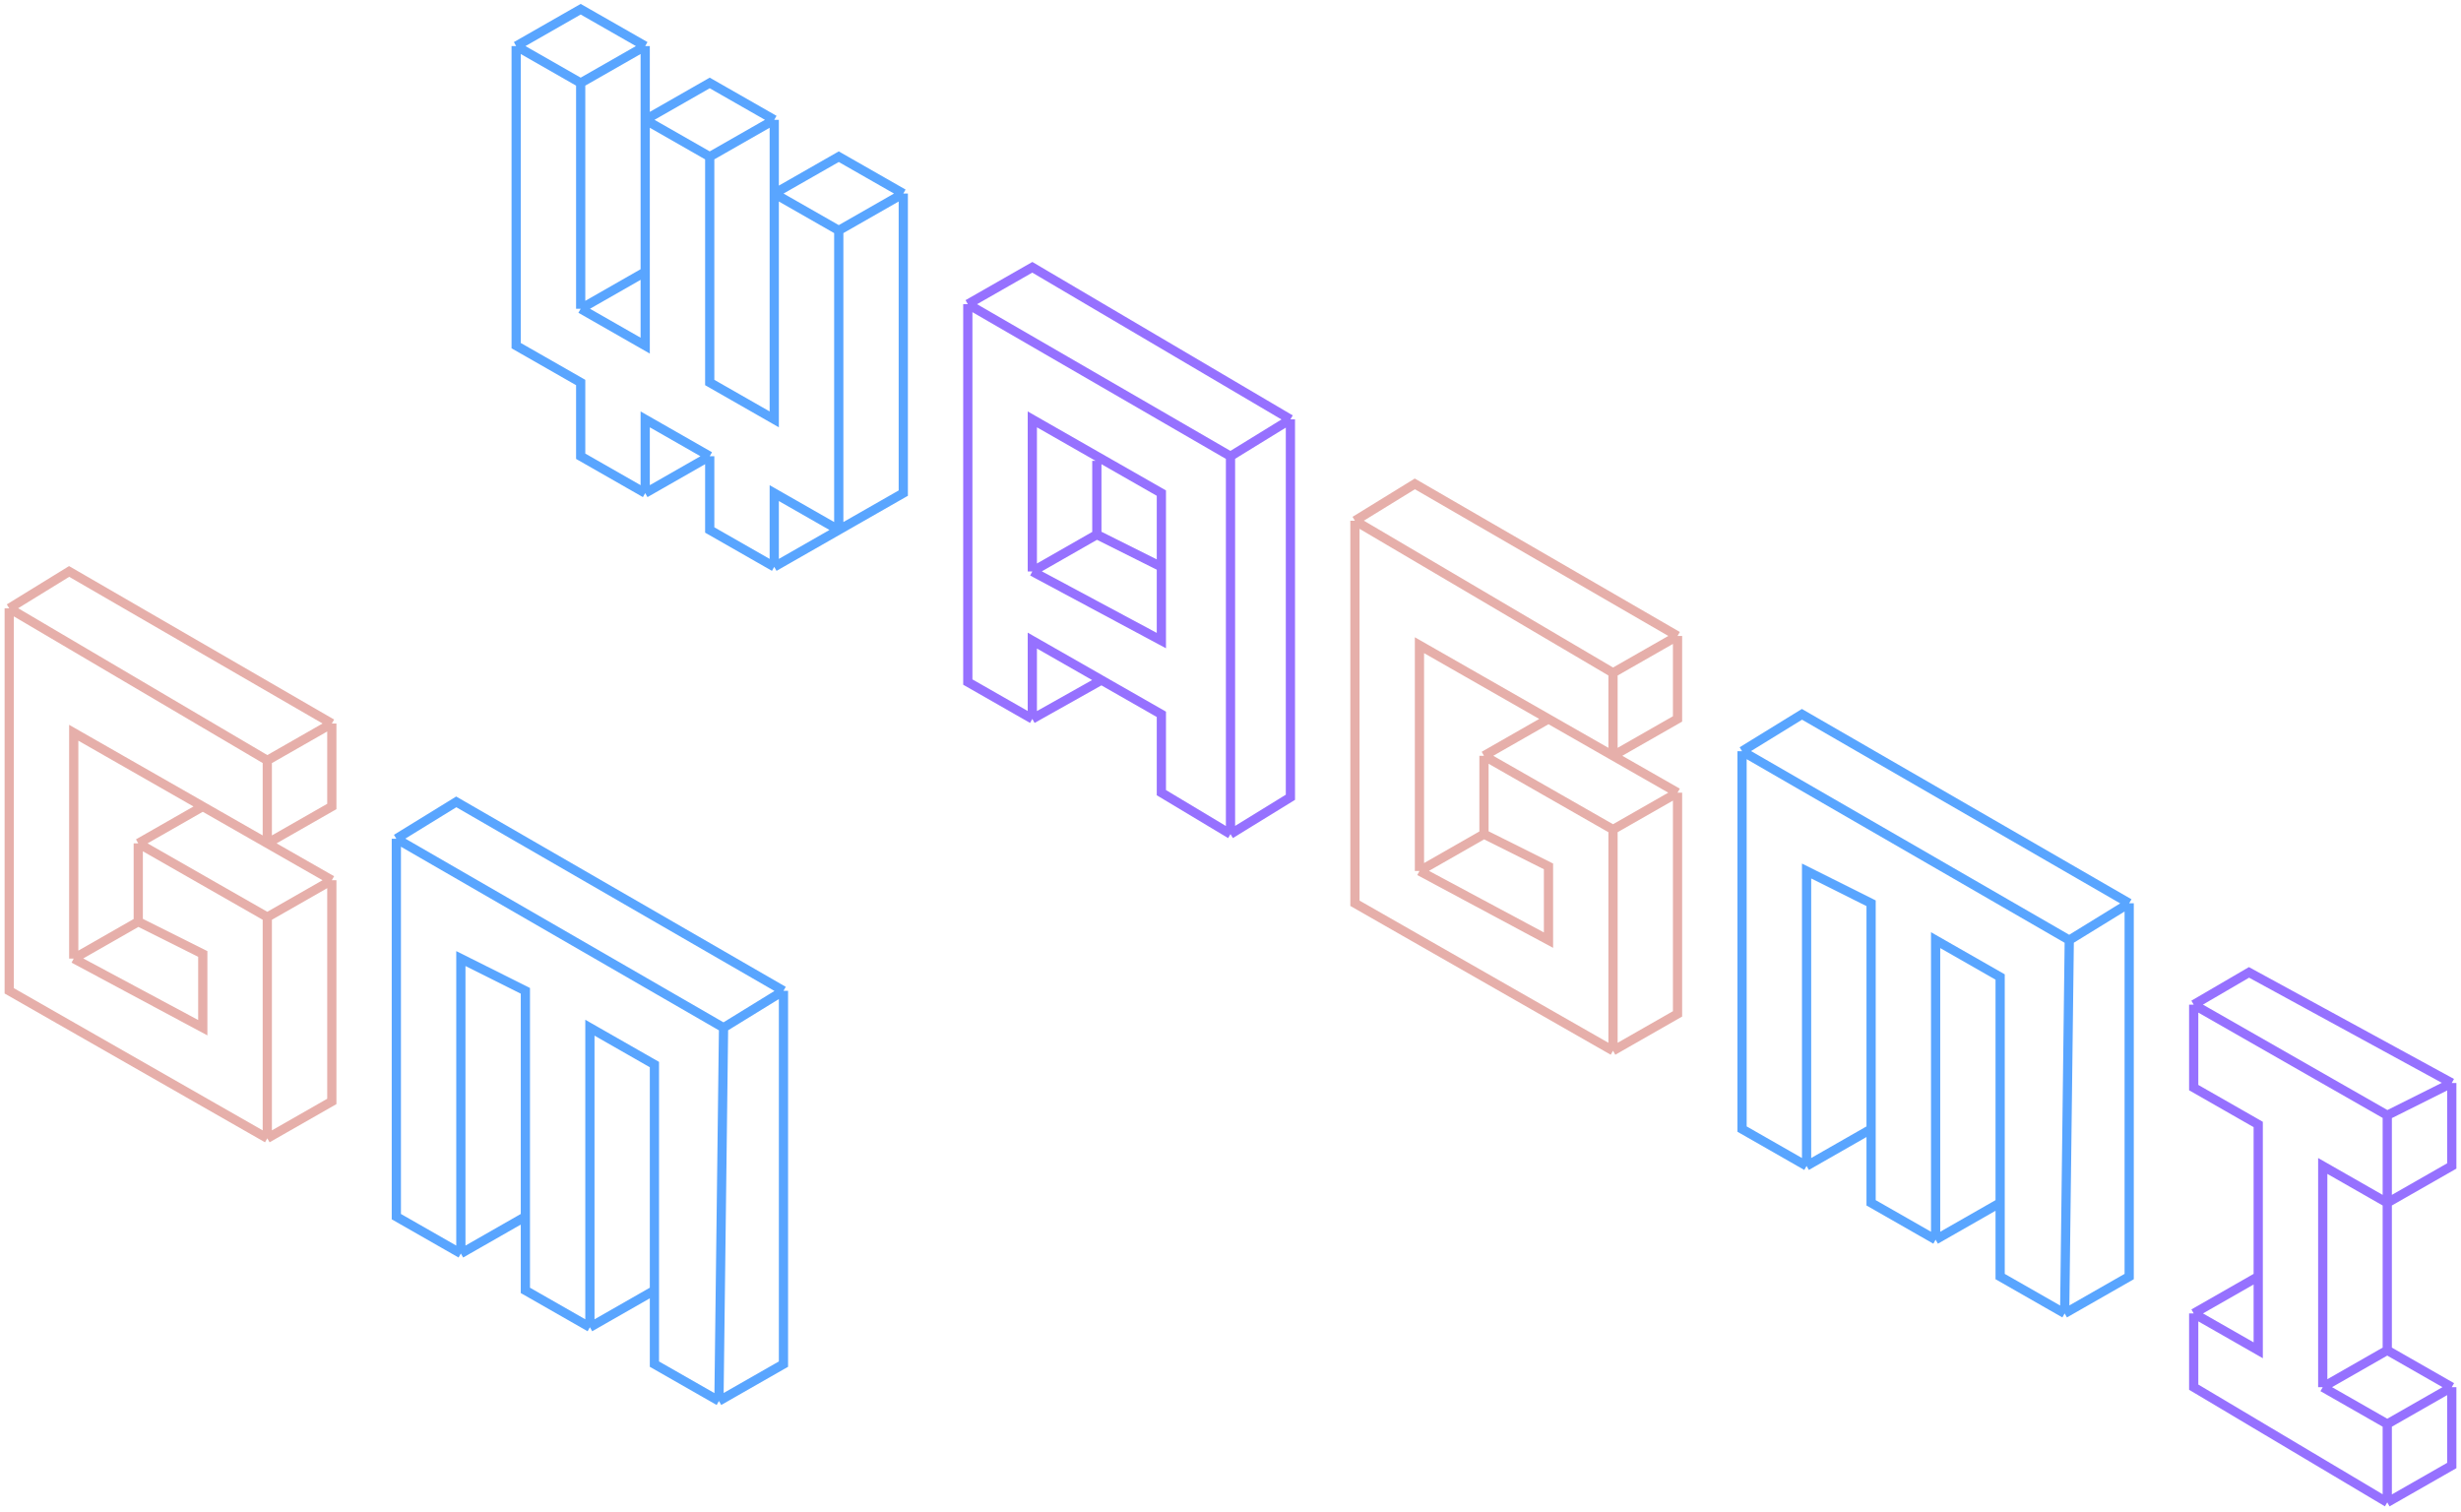 <svg width="267" height="164" viewBox="0 0 267 164" fill="none" xmlns="http://www.w3.org/2000/svg">
<path d="M56 5V37.5L63 41.5V49.5L70 53.5M56 5L63 9M56 5L63 1L70 5M70 53.5V45.5L77 49.5M70 53.5L77 49.5M77 49.5V57.5L84 61.5M84 61.5V53.5L91 57.5M84 61.5L91 57.5M91 57.5V25M91 57.5L98 53.5V21M91 25L84 21M91 25L98 21M84 21V45.5L77 41.5V17M84 21L91 17L98 21M84 21V13M77 17L70 13M77 17L84 13M70 13V29.5M70 13L77 9L84 13M70 13V5M63 33.5L70 37.5V29.5M63 33.5V9M63 33.5L70 29.5M63 9L70 5" stroke="#59A5FF"/>
<path d="M105 33V74L112 78M105 33L133.5 49.5M105 33L112 29L140 45.5M133.5 49.5V90.5M133.5 49.5L140 45.5M133.5 90.5L126 86V77.5L119.5 73.786M133.5 90.5L140 86.5V45.5M112 78V69.5L119.5 73.786M112 78L119.5 73.786M112 62V45.5L126 53.5V61.5M112 62L126 69.5V61.5M112 62L119 58M119 58V50M119 58L126 61.5" stroke="#9671FF"/>
<path d="M175 114L147 98V56.5M175 114V98V90M175 114L182 110V86M175 90L161 82M175 90L182 86M161 82V90.5M161 82L168 78M161 90.5L168 94V102L154 94.5M161 90.5L154 94.5M154 94.5V70L168 78M175 82V73M175 82L168 78M175 82L182 86M175 82L182 78V69M175 73L147 56.5M175 73L182 69M147 56.5L153.5 52.5L182 69" stroke="#E6AFAA"/>
<path d="M196 126.5L189 122.5V81.5M196 126.5V94.5L203 98V122.5M196 126.5L203 122.5M210 134.5L203 130.5V122.5M210 134.5V102L217 106V130.5M210 134.5L217 130.5M224 142.5L217 138.5V130.5M224 142.5L224.5 102M224 142.5L231 138.5V98M224.5 102L189 81.5M224.5 102L231 98M189 81.5L195.5 77.5L231 98" stroke="#59A5FF"/>
<path d="M29 123.5L1 107.5V66M29 123.5V107.5V99.5M29 123.5L36 119.5V95.5M29 99.5L15 91.5M29 99.5L36 95.5M15 91.5V100M15 91.5L22 87.5M15 100L22 103.5V111.5L8 104M15 100L8 104M8 104V79.5L22 87.5M29 91.5V82.5M29 91.5L22 87.5M29 91.5L36 95.5M29 91.5L36 87.5V78.5M29 82.5L1 66M29 82.5L36 78.5M1 66L7.5 62L36 78.5" stroke="#E6AFAA"/>
<path d="M50 136L43 132V91M50 136V104L57 107.5V132M50 136L57 132M64 144L57 140V132M64 144V111.5L71 115.5V140M64 144L71 140M78 152L71 148V140M78 152L78.5 111.5M78 152L85 148V107.5M78.5 111.5L43 91M78.5 111.5L85 107.5M43 91L49.5 87L85 107.5" stroke="#59A5FF"/>
<path d="M238 142.5L245 146.5V138.5M238 142.5V150.5L259 163M238 142.5L245 138.5M238 109V118L245 122V138.5M238 109L259 121M238 109L244 105.5L266 117.5M259 121V130.5M259 121L266 117.5M259 130.5L252 126.5V150.5M259 130.5L266 126.5V117.5M259 130.5V146.5M252 150.5L259 154.5M252 150.5L259 146.5M259 154.5V163M259 154.5L266 150.5M259 163L266 159V150.5M266 150.5L259 146.5" stroke="#9671FF"/>
</svg>
